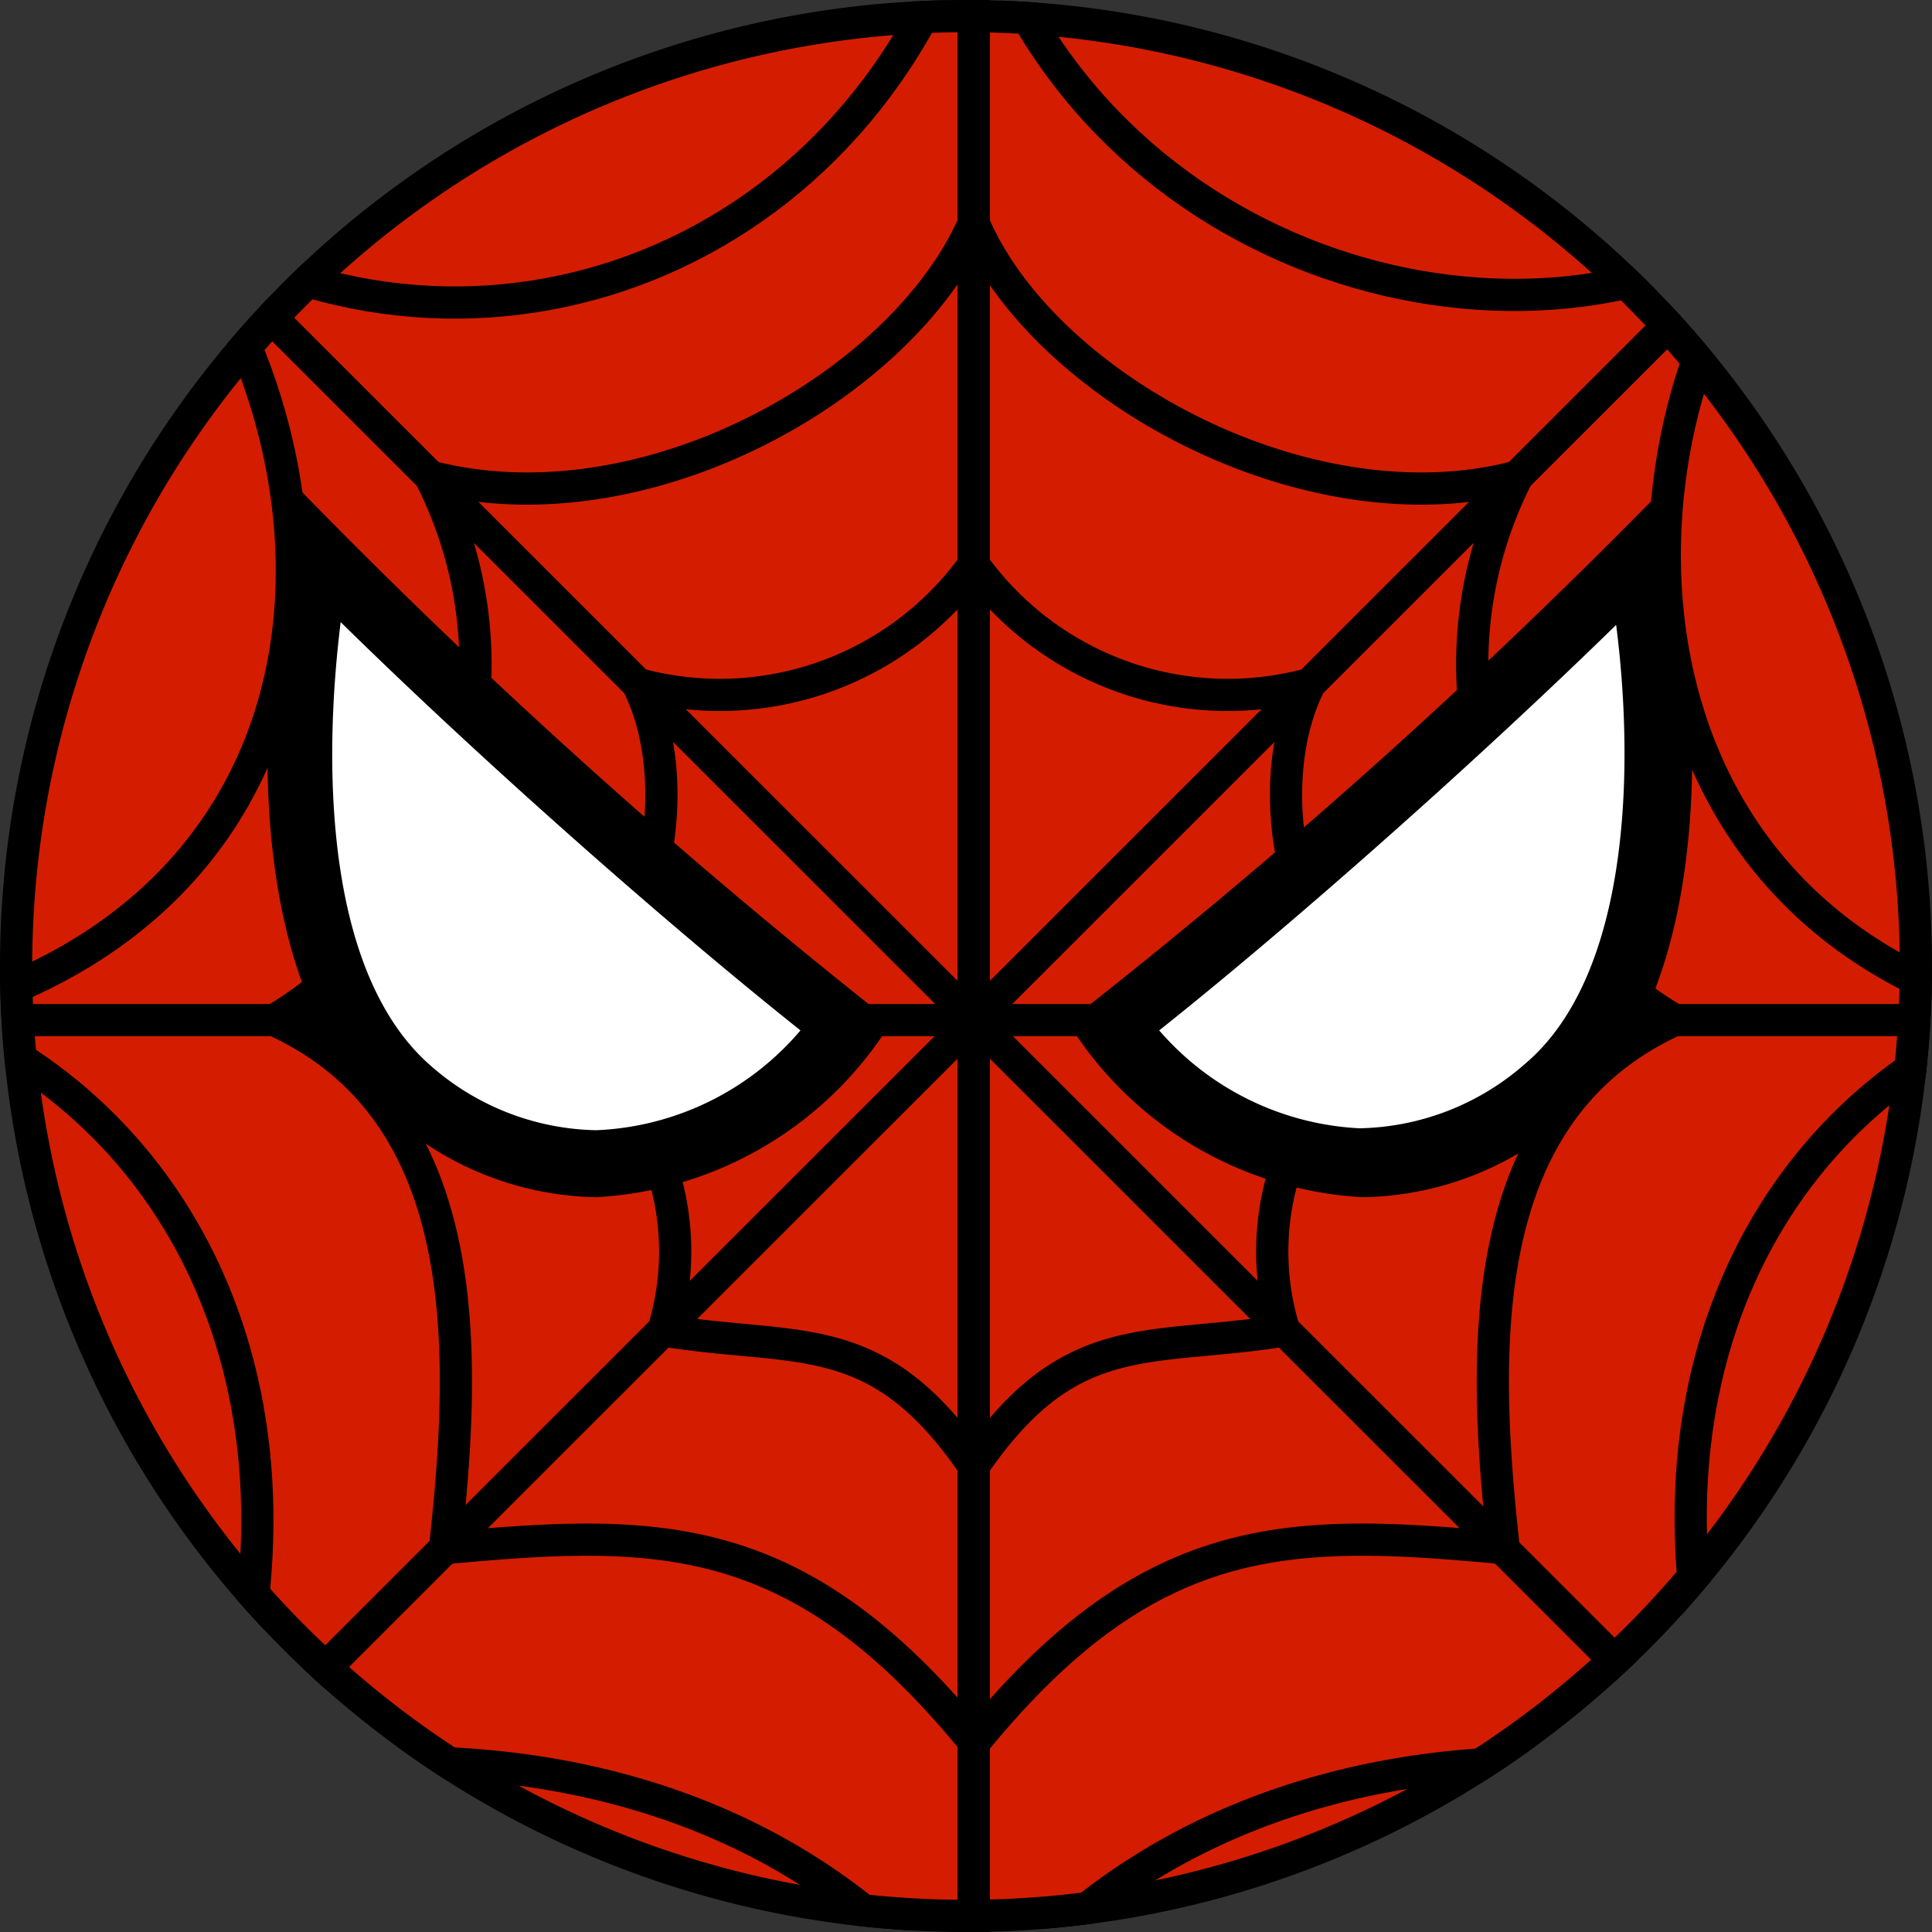 <svg xmlns="http://www.w3.org/2000/svg" xmlns:xlink="http://www.w3.org/1999/xlink" viewBox="0 0 30 30"><rect x="0" y="0" width="30" height="30" fill="#333333" stroke="none"/><defs><style>.cls-1,.cls-4{fill:none;}.cls-2{fill:#d41d00;}.cls-3{clip-path:url(#clip-path);}.cls-4{stroke:#000;stroke-miterlimit:10;stroke-width:0.5px;}.cls-5{fill:#fff;}</style><clipPath id="clip-path"><circle class="cls-1" cx="15" cy="15" r="15"/></clipPath></defs><title>spiderman</title><g id="Spider-Man"><circle class="cls-2" cx="15" cy="15" r="14.75"/><path d="M15,.5A14.5,14.5,0,1,1,.5,15,14.51,14.51,0,0,1,15,.5M15,0A15,15,0,1,0,30,15,15,15,0,0,0,15,0Z"/><g class="cls-3"><path class="cls-4" d="M15.12,8.77A4.86,4.86,0,0,1,9.9,10.62c.75,1.46.41,4.25-1.47,5.22a4.17,4.17,0,0,1,1.87,4.82c2.11.34,3.32-.09,4.82,2.1"/><path class="cls-4" d="M15.12,8.77a4.86,4.86,0,0,0,5.22,1.85c-.75,1.46-.41,4.25,1.47,5.22a4.17,4.17,0,0,0-1.87,4.82c-2.11.34-3.32-.09-4.82,2.1"/><path class="cls-4" d="M15.12,3.47C14,6,10,8.26,6.68,7.4a6.43,6.43,0,0,1-2.42,8.44c3.09,1.41,3,5.05,2.65,8.2,3.31-.31,5.48-.34,8.21,3"/><path class="cls-4" d="M15.12,3.47C16.2,6,20.29,8.26,23.56,7.4A6.43,6.43,0,0,0,26,15.84c-3.09,1.41-3,5.05-2.65,8.2-3.31-.31-5.48-.34-8.21,3"/><line class="cls-4" x1="15.12" y1="-2.98" x2="15.12" y2="33.63"/><line class="cls-4" x1="1.81" y1="2.53" x2="28.43" y2="29.14"/><line class="cls-4" x1="28.43" y1="2.53" x2="1.81" y2="29.14"/><line class="cls-4" x1="-3.7" y1="15.84" x2="33.94" y2="15.84"/><path class="cls-4" d="M2.76,3.47C5.7,7.62,5.33,14-1,15.76,3,17.38,5.25,22,3.26,27.7c4.07-.89,9-.12,11.86,3.75V-1.69C13.46,4.05,7.44,6.32,2.76,3.47Z"/><path class="cls-4" d="M31.22,15.76C24.91,14,24.87,6.92,27.48,3.47c-4,2.58-10.7.58-12.36-5.16V31.45C18,27.58,22.91,26.81,27,27.7,25,22,27.22,17.38,31.22,15.76Z"/></g><path class="cls-5" d="M21.11,18.05a5.1,5.1,0,0,1-3.88-2.12,102,102,0,0,0,8.2-7.31c.48,2.42.62,6.55-1.42,8.28A4.48,4.48,0,0,1,21.11,18.05Z"/><path d="M25.09,9.66c.3,2.3.21,5.49-1.41,6.86a4,4,0,0,1-2.57,1A4.4,4.4,0,0,1,18,16c1.95-1.55,4.83-4.08,7.14-6.34m.62-2a93.38,93.38,0,0,1-9.18,8.21,5.75,5.75,0,0,0,4.58,2.72,4.91,4.91,0,0,0,3.22-1.27c2.54-2.15,2-7.45,1.38-9.66Z"/><path class="cls-5" d="M9.26,18.05A4.45,4.45,0,0,1,6.37,16.9C4.33,15.17,4.47,11,5,8.62a102,102,0,0,0,8.2,7.31A5.11,5.11,0,0,1,9.26,18.05Z"/><path d="M5.29,9.66c2.3,2.26,5.19,4.79,7.14,6.34a4.4,4.4,0,0,1-3.17,1.55,4,4,0,0,1-2.57-1C5.08,15.15,5,12,5.29,9.66m-.62-2c-.62,2.21-1.16,7.51,1.38,9.66a4.91,4.91,0,0,0,3.21,1.27,5.75,5.75,0,0,0,4.58-2.72A94.51,94.51,0,0,1,4.67,7.62Z"/></g></svg>